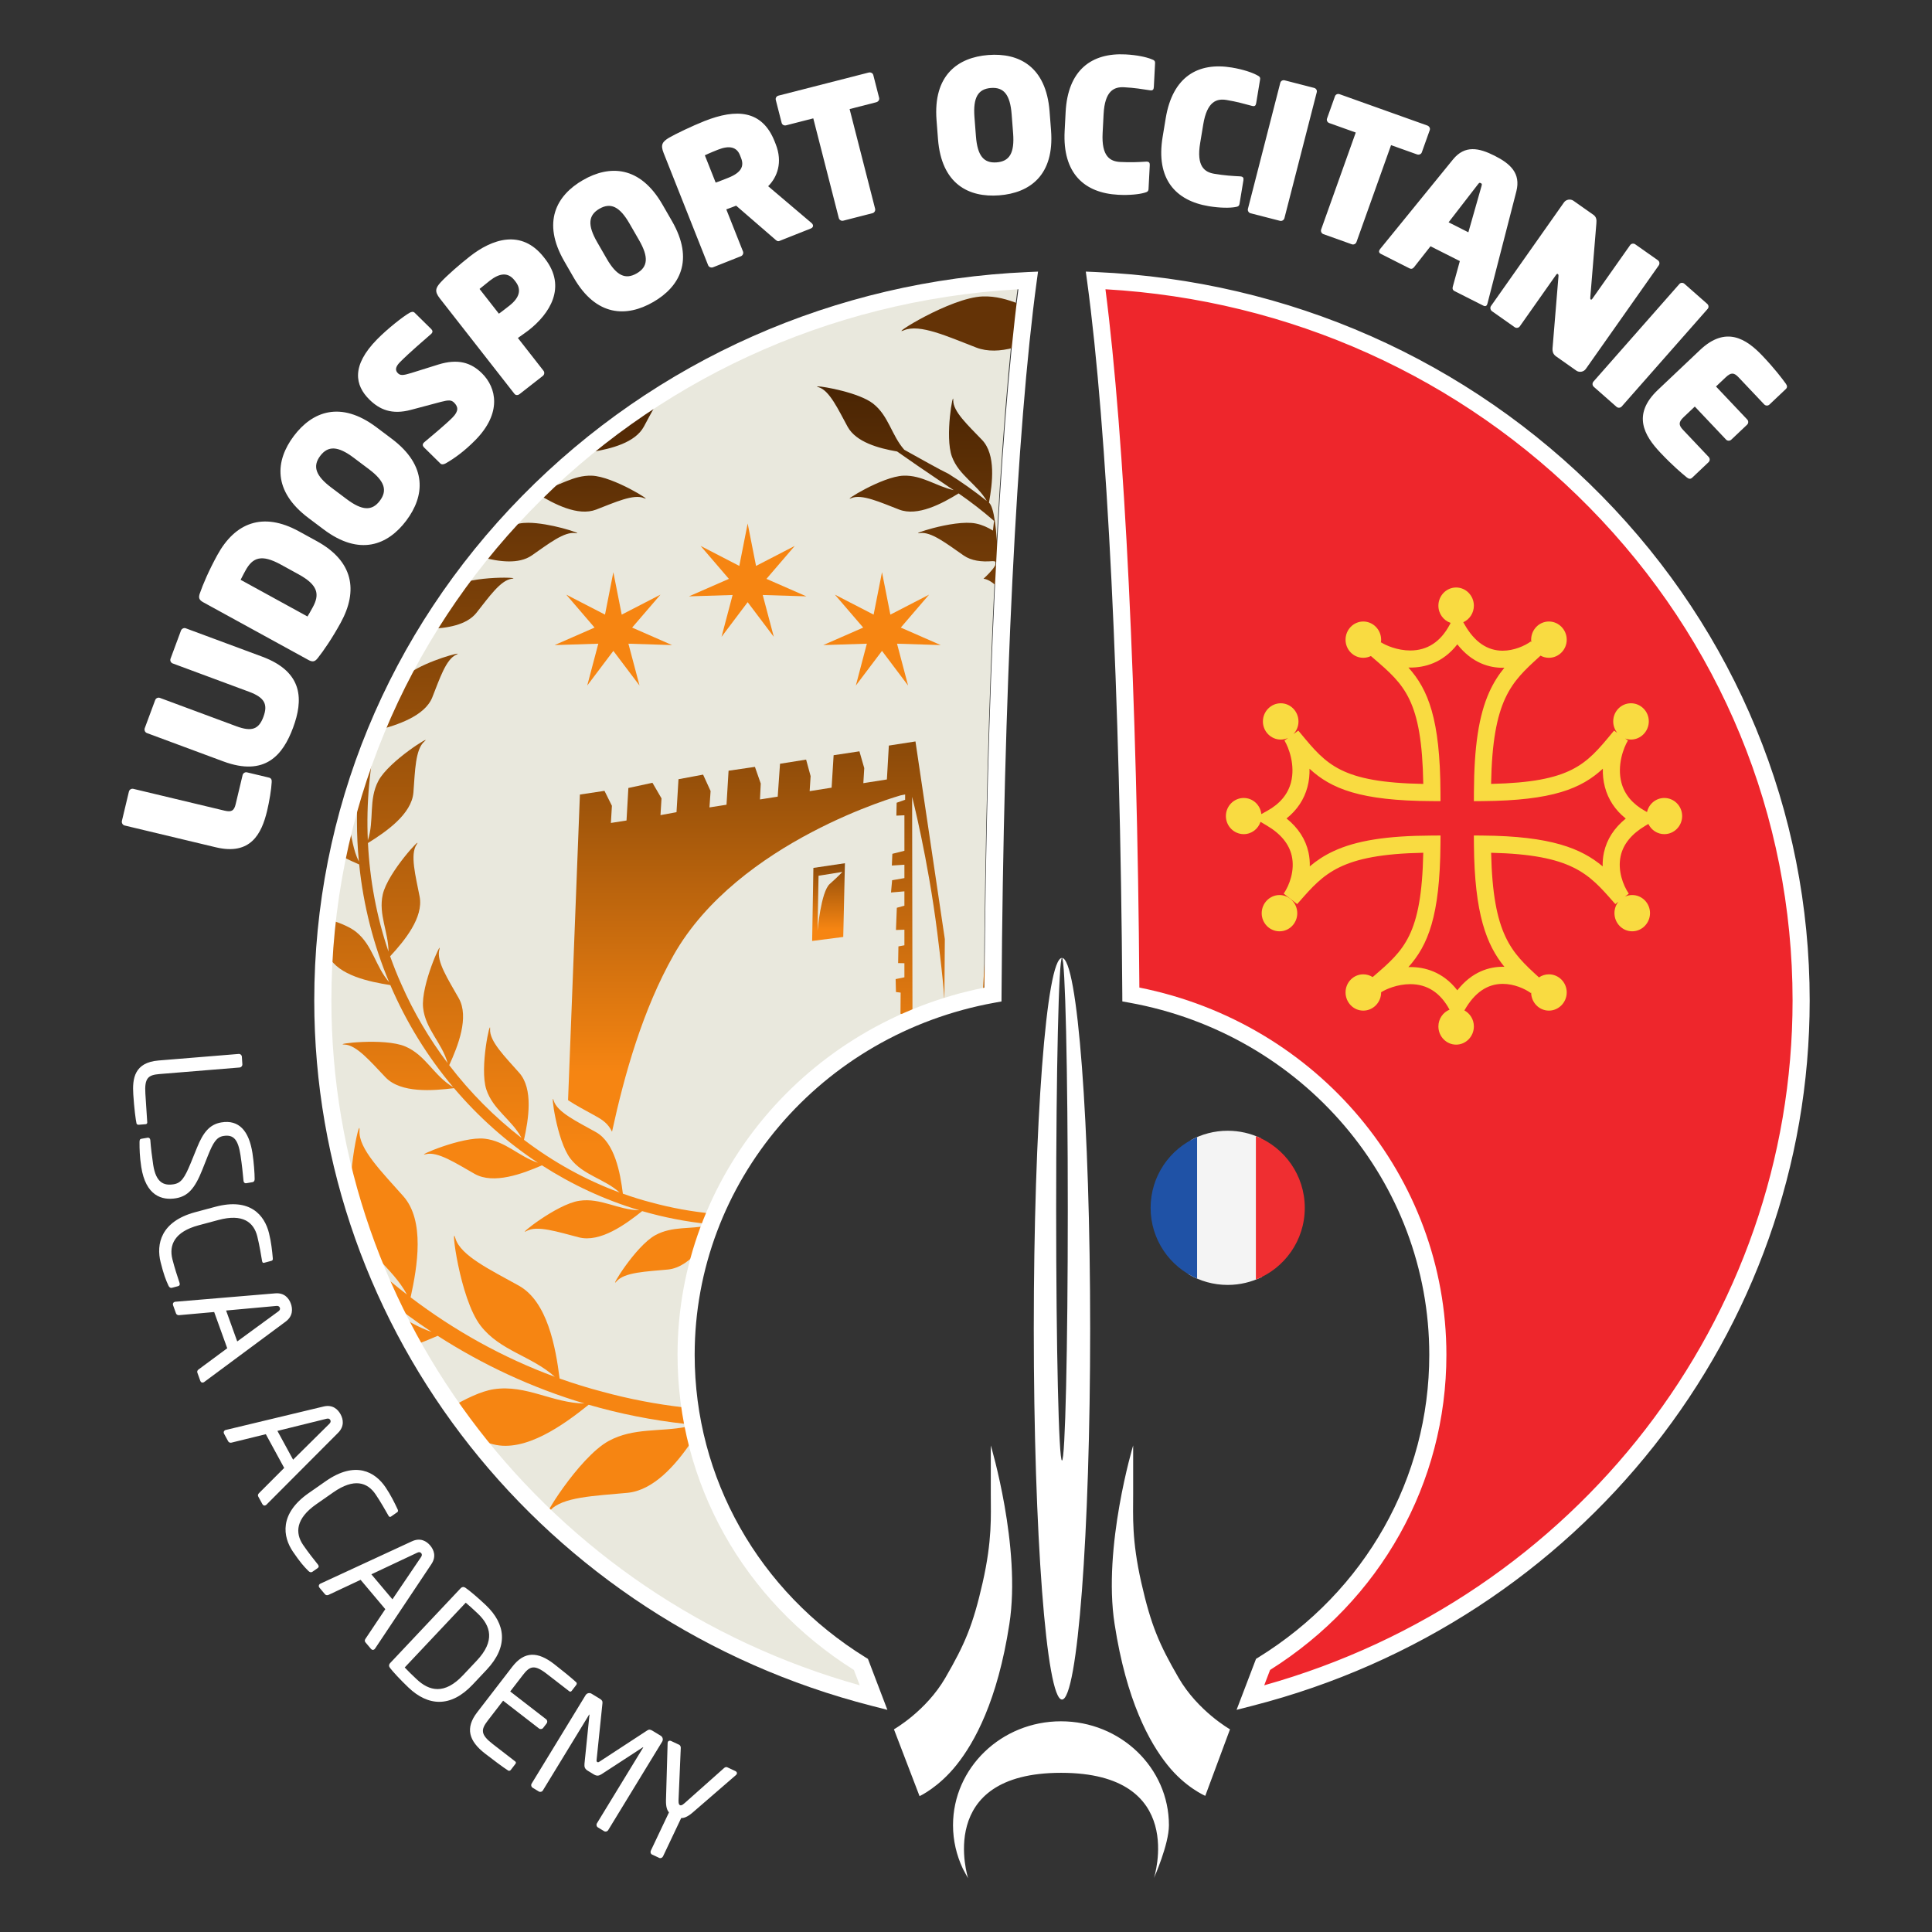 <svg xmlns="http://www.w3.org/2000/svg" xmlns:xlink="http://www.w3.org/1999/xlink" xml:space="preserve" viewBox="0 0 800 800"><rect x="0" y="0" width="800" height="800" fill="#333333" stroke="none"/><defs><path id="reuse-0" d="M0 680.315h680.315V0H0Z"/></defs><defs><clipPath id="a" clipPathUnits="userSpaceOnUse"><use xlink:href="#reuse-0"/></clipPath><clipPath id="e" clipPathUnits="userSpaceOnUse"><use xlink:href="#reuse-0"/></clipPath><clipPath id="f" clipPathUnits="userSpaceOnUse"><use xlink:href="#reuse-0"/></clipPath><clipPath id="g" clipPathUnits="userSpaceOnUse"><use xlink:href="#reuse-0"/></clipPath><linearGradient id="b" x1="0" x2="1" y1="0" y2="0" gradientTransform="matrix(0 278.429 278.429 0 216.498 244.941)" gradientUnits="userSpaceOnUse" spreadMethod="pad"><stop offset="0" stop-color="#f68512"/><stop offset=".15" stop-color="#f68512"/><stop offset="1" stop-color="#4a2504"/></linearGradient><linearGradient id="c" x1="0" x2="1" y1="0" y2="0" gradientTransform="matrix(0 121.233 121.233 0 245.332 291.841)" gradientUnits="userSpaceOnUse" spreadMethod="pad"><stop offset="0" stop-color="#f68512"/><stop offset=".15" stop-color="#f68512"/><stop offset="1" stop-color="#8a4909"/></linearGradient><linearGradient id="d" x1="0" x2="1" y1="0" y2="0" gradientTransform="matrix(0 24.149 24.149 0 267.726 351.093)" gradientUnits="userSpaceOnUse" spreadMethod="pad"><stop offset="0" stop-color="#f68512"/><stop offset=".15" stop-color="#f68512"/><stop offset="1" stop-color="#8a4909"/></linearGradient></defs><g clip-path="url(#a)" transform="matrix(1.333 0 0 -1.333 -13.799 857.64)"><path fill="#fff" d="M324.608 607.871c-.473 6.121-2.439 8.501-6.443 8.192-4.003-.308-5.582-2.962-5.11-9.083l.455-5.892c.472-6.121 2.435-8.444 6.439-8.135 4.003.308 5.586 2.905 5.114 9.026zm-3.869-25.159c-9.494-.731-17.934 3.51-19.011 17.468l-.455 5.891c-1.077 13.959 6.607 19.501 16.102 20.233 9.494.732 17.937-3.567 19.014-17.524l.454-5.892c1.078-13.959-6.61-19.444-16.104-20.176M365.804 583.498c-1.517-.437-4.465-.802-8.073-.614-10.541.549-17.346 6.648-16.664 19.769l.306 5.903c.682 13.121 8.082 18.481 18.622 17.932 3.61-.187 6.504-.855 7.967-1.448.902-.335 1.237-.524 1.195-1.326l-.381-7.335c-.042-.802-.291-1.192-1.26-1.027-2.337.352-4.728.764-7.992.934-3.094.16-5.973-1.068-6.351-8.345l-.307-5.901c-.374-7.22 2.301-8.796 5.451-8.959 3.265-.171 5.511-.058 8.047.098 1.037.06 1.182-.464 1.147-1.152l-.382-7.334c-.039-.745-.393-.956-1.325-1.195M393.944 579.048c-1.556-.267-4.525-.3-8.091.29-10.413 1.721-16.493 8.542-14.348 21.505l.963 5.831c2.144 12.963 10.098 17.464 20.51 15.743 3.566-.589 6.367-1.576 7.754-2.328.859-.434 1.17-.659 1.039-1.451l-1.198-7.246c-.131-.793-.423-1.152-1.366-.879-2.284.609-4.614 1.285-7.839 1.818-3.056.505-6.053-.394-7.242-7.584l-.965-5.83c-1.179-7.134 1.303-8.998 4.415-9.513 3.225-.532 5.471-.67 8.007-.799 1.037-.055 1.123-.592 1.01-1.272l-1.198-7.246c-.122-.735-.499-.906-1.451-1.039M407.945 574.799l-9.111 2.341c-.611.156-.983.785-.826 1.396l10.047 39.123c.157.612.771.928 1.382.77l9.111-2.341c.612-.157.998-.729.84-1.341l-10.047-39.123c-.157-.61-.785-.982-1.396-.825M450.514 595.434l-8.049 2.874-10.742-30.099c-.212-.594-.871-.907-1.466-.695l-8.805 3.145c-.595.212-.908.872-.696 1.466l10.742 30.099-8.212 2.932c-.593.213-.925.818-.713 1.413l2.468 6.917c.212.594.853.853 1.447.64l27.227-9.721c.596-.213.981-.838.769-1.433l-2.469-6.916c-.212-.595-.906-.834-1.501-.622M470.541 585.509c.13.513.259.769-.201 1.001-.461.233-.591-.023-.926-.433l-9.076-11.741 6.143-3.104zm-8.872-31.064 2.161 7.842-9.115 4.604-5.027-6.396c-.362-.46-.798-.817-1.516-.456l-8.858 4.475c-.767.388-.663.977-.276 1.489l22.686 27.88c3.686 4.501 8.044 3.586 12.907 1.129 4.864-2.456 8.188-5.421 6.755-11.06l-8.963-34.81c-.157-.693-.544-1.075-1.312-.688l-8.909 4.5c-.717.362-.689.926-.533 1.491M500.001 528.27l-6.284 4.427c-.844.594-1.19 1.399-1.077 2.653l1.83 22.221c.043.461-.065.605-.205.705-.141.099-.3.071-.533-.257l-11.266-15.992c-.363-.516-1.083-.64-1.599-.277l-7.035 4.957c-.515.363-.687 1.115-.323 1.63l22.665 32.172c.662.939 2.02 1.173 2.959.513l6.19-4.361c.891-.628 1.043-1.507.918-2.682l-1.88-22.887c-.044-.461-.015-.621.125-.718.141-.1.268-.12.532.255l11.697 16.602c.363.516 1.082.641 1.597.277l7.036-4.956c.515-.364.64-1.083.277-1.598l-22.666-32.172c-.661-.938-2.02-1.173-2.958-.512M512.498 517.019l-7.061 6.217c-.473.418-.519 1.146-.102 1.62l26.691 30.311c.417.474 1.109.477 1.581.06l7.062-6.218c.474-.418.558-1.103.141-1.576l-26.692-30.311c-.417-.474-1.145-.52-1.62-.103M534.387 495.047c-1.707 1.386-4.442 3.693-8.267 7.734-5.046 5.333-8.842 11.85-.76 19.501l13.081 12.384c8.04 7.612 14.379 3.501 19.425-1.831 3.824-4.043 5.976-6.901 7.266-8.682.429-.621.456-1.148-.045-1.623l-5.082-4.811c-.458-.433-1.188-.413-1.622.045l-7.964 8.417c-1.419 1.5-2.35 1.565-3.974.027l-3.042-2.879 9.699-10.25c.433-.458.413-1.187-.045-1.622l-4.916-4.653c-.459-.434-1.188-.414-1.622.044l-9.698 10.25-3.457-3.274c-1.625-1.538-1.612-2.471-.192-3.971l7.964-8.416c.434-.459.413-1.19-.045-1.623l-5.082-4.812c-.5-.474-1.026-.419-1.622.045"/><path fill="#e9e8dd" d="M222.288 222.975c0 55.626 40.385 101.893 93.709 111.691.628 95.289 4.808 176.97 10.756 221.373-119.876-5.34-215.41-103.229-215.41-223.23 0-103.738 71.403-190.96 168.206-216.141l-3.874 10.309c-32.078 20.155-53.387 55.601-53.387 95.998"/><path fill="#f68512" d="m200.881 441.202-8.113-10.764 3.437 12.998-13.562-.43 12.4 5.434-8.785 10.233 12.033-6.206 2.59 13.177 2.602-13.177 12.034 6.206-8.799-10.233 12.405-5.434-13.561.43 3.447-12.998ZM242.603 456.333l-8.114-10.762 3.437 12.992-13.559-.423 12.403 5.433-8.783 10.237 12.018-6.216 2.598 13.181 2.602-13.181 12.023 6.216-8.79-10.237 12.409-5.433-13.563.423 3.44-12.992ZM284.333 441.202l-8.126-10.764 3.42 12.998-13.54-.43 12.405 5.434-8.791 10.233 12.028-6.206 2.604 13.177 2.597-13.177 12.024 6.206-8.786-10.233 12.406-5.434-13.573.43 3.435-12.998ZM223.337 201.07l-.722 1.952v3.206h-.036c-8.433.975-16.806 2.577-25.02 4.823-4.519 1.179-8.979 2.56-13.372 4.121-1.24 9.81-3.801 23.903-12.669 28.846-8.799 4.904-18.143 9.311-19.713 14.734-1.561 5.413 1.285-18.692 7.832-27.165 6.084-7.874 15.832-9.372 23.067-15.878-16.008 5.882-31.107 14.273-44.803 24.681 2.131 9.659 4.454 23.791-2.237 31.383-6.649 7.526-13.984 14.759-13.637 20.39.348 5.623-5.08-18.051-1.754-28.198 3.108-9.479 11.875-14.107 16.49-22.707-3.424 2.643-6.755 5.412-9.991 8.301.869-2.909 2.698-8.892 2.698-8.892 4.802-3.923 9.796-7.601 14.968-11.021-4.186 1.378-7.773 3.677-11.393 5.848 3.598-5.576 3.882-6.113 4.705-10.419 3.065 1.038 5.985 2.243 8.559 3.364 14.05-9.044 29.365-16.176 45.617-21.03-9.974.134-18.136 5.947-28.177 4.439-3.906-.581-8.928-3.016-13.48-5.734l6.049-9.457c2.372-.616 4.818-1.295 7.26-1.928 9.978-2.559 21.877 6.068 29.637 12.297 9.742-2.826 19.809-4.837 30.122-5.956M223.66 200.187c-8.192-1.651-16.482-.211-24.197-4.396-9.453-5.121-21.933-26.018-18.282-21.689 3.65 4.326 13.996 4.604 24.055 5.559 8.103.772 14.906 8.5 19.938 15.896.029.047.095.092.137.138z"/></g><path fill="url(#b)" d="M264.644 523.112c3.38-1.027 6.029-6.811 9.006-12.275 2.612-4.772 9.572-6.698 15.381-7.695 3.422-2.432 8.577-5.963 15.975-10.953.54-.338 1.074-.691 1.602-1.047-5.428 1.179-9.791 4.685-15.585 4.485-6.67-.225-19.475-8.371-16.238-6.977 3.241 1.387 9.057-1.316 14.902-3.561 5.689-2.183 13.215 1.798 18.443 5.025 3.829-2.635 7.505-5.486 11.011-8.544l-.344-3.001c-1.592.977-3.296 1.784-5.279 2.191-3.484.718-9.187-.339-13.236-1.396-3.563-.929-5.847-1.859-4.217-1.58 3.487.593 8.493-3.395 13.63-6.945 2.412-1.663 5.561-2.037 8.844-1.769 3.741.309-2.668-5.456-2.668-5.456 1.518-.189 3.055-1.284 4.625-2.857l-4-111.748c2.166 36.002 7.388 133.086 1.071 138.232 1.082 6.038 2.214 14.921-2.149 19.491-4.313 4.509-9.029 8.82-8.952 12.313.075 3.492-2.709-11.313-.399-17.526 2.168-5.828 7.761-8.486 10.828-13.761-3.799 3.043-7.76 5.861-11.889 8.434-2.746 1.305-8.754 4.718-13.755 7.482-3.975 4.518-4.816 10.51-9.672 14.332-4.339 3.398-15.415 5.365-17.183 5.365-.368 0-.333-.085.248-.259m-45.28 0c-.919-.279-1.784-.908-2.616-1.786 2.127 1.155 3.543 1.916 3.18 1.916-.086 0-.269-.042-.564-.13m-13.144-8.195c-4.512-3.559-9.356-5.882-12.67-10.247-5.095-3.097-11.22-9.05-15.423-11.891-.742-.495-3.295-3.432-6.796-7.73 1.631 1.714 3.471 3.357 5.766 4.939.029.018.058.04.088.064 5.229-3.222 12.689-7.137 18.344-4.963 5.845 2.245 11.659 4.948 14.904 3.561 3.248-1.394-9.563 6.752-16.24 6.977-5.767.2-10.12-3.268-15.519-4.471 7.278 5.406 12.316 9.25 15.605 11.861 5.93.971 13.36 2.861 16.064 7.82 2.174 3.982 4.171 8.133 6.405 10.489-3.095-1.679-7.698-4.192-10.528-6.409m-45.277-42.329c.303.128.587.264.855.405 3.482 4.506 6.797 8.697 9.533 12.056-3.603-3.784-6.186-7.909-10.388-12.461m10.759 8.172c-5.649-1.157-5.361-5.364-9.904-7.767-.702-.908-1.409-1.827-2.121-2.756.186.058.359.069.52.026 5.258-1.396 11.325-2.185 15.324.576 5.14 3.55 10.145 7.538 13.633 6.945 1.626-.279-.659.651-4.222 1.58-3.125.816-7.235 1.631-10.547 1.631-.979 0-1.889-.071-2.683-.235m-19.923-19.331c.538.291 1.156.551 1.831.783 1.998 2.679 4.047 5.387 6.067 8.025-1.523-.482-3.927-4.223-7.898-8.808m1.831.783c-3.842-5.151-7.499-10.197-10.427-14.458.195.192.35.298.455.301 5.501.155 11.663 1.136 14.718 4.985 3.874 4.874 7.477 10.134 10.986 10.574 1.29.161.043.337-2.339.337-3.493 0-9.429-.378-13.393-1.739m-14.982-21.448c1.13 1.895 2.696 4.284 4.555 6.99-.943-.934-2.82-3.9-4.555-6.99m-1.527-2.826c.475.917.995 1.878 1.527 2.826-.674-1.13-1.193-2.084-1.527-2.826m-1.196-4.999c-.839-.84-1.136-.822-1.057-.243-3.667-8.405-8.063-17.864-12.302-25.977-.852-6.031-1.314-12.182-1.314-18.451 0-4.224.206-8.402.602-12.522-1.815 3.623-2.144 7.502-3.074 11.202-.386-1.512-.924-2.578-2.023-9.651 1.79-.938 3.581-1.751 5.188-2.443 1.316-12.861 4.515-25.139 9.294-36.552-4.274 4.901-5.044 11.39-10.226 15.588-1.68 1.358-4.337 2.523-7.116 3.457 0 0-1.04-4.344-1.467-10.999 3.151-5.967 12.644-7.939 19.188-8.962 4.972-11.6 11.585-22.282 19.542-31.725-5.979 3.48-8.468 9.91-14.872 12.653-6.558 2.804-22.701.731-18.923.601 3.782-.112 8.152-5.361 12.764-10.184 4.76-4.976 14.7-4.174 21.276-3.363 7.579-8.937 16.351-16.75 26.074-23.174-5.961 1.968-10.104 6.732-16.543 7.475-3.516.401-8.932-1.011-13.061-2.422-4.213-1.44-7.089-2.88-5.244-2.395 3.655.957 9.365-2.817 15.185-6.114 5.857-3.324 14.844.017 20.9 2.657 9.325-6.005 19.494-10.741 30.272-13.957-6.617.086-12.031 3.944-18.699 2.945-7.07-1.061-19.651-11.272-16.385-9.401 3.28 1.875 9.785-.283 16.282-1.957 6.61-1.7 14.51 4.022 19.662 8.151 6.713-1.942 13.653-3.308 20.774-4.03 6.593 16.254 14.849 28.657 23.607 38.178-17.238-17.729-22.602-34.918-22.602-34.918-6.371.611-12.701 1.756-18.901 3.45-2.999.77-5.952 1.699-8.869 2.737-.819 6.507-2.529 15.859-8.404 19.136-5.843 3.268-12.047 6.184-13.089 9.785-1.04 3.599.855-12.411 5.203-18.032 4.034-5.224 10.511-6.221 15.3-10.543-10.617 3.905-20.643 9.486-29.727 16.382 1.415 6.42 2.952 15.793-1.486 20.824-4.417 5.002-9.286 9.8-9.046 13.544.226 3.726-3.373-11.988-1.168-18.721 2.06-6.287 7.883-9.356 10.946-15.073-8.393 6.483-15.969 14.109-22.473 22.61 2.728 5.979 6.285 14.93 2.958 20.81-3.262 5.798-7.027 11.492-6.02 15.099 1.01 3.602-5.804-11.028-5.05-18.068.704-6.644 5.862-10.86 7.612-17.184-5.7 7.546-10.561 15.772-14.384 24.507-1.282 2.824-2.421 5.731-3.47 8.661 4.476 4.828 10.416 12.062 9.162 18.548-1.268 6.519-3.032 13.093-.929 16.2 2.106 3.113-9.004-8.661-10.531-15.576-1.368-6.204 1.767-11.577 1.792-17.722-3.696 10.847-5.808 22.246-6.382 33.734 5.62 3.484 13.59 8.987 14.119 15.703.517 6.627.575 13.42 3.425 15.874 2.864 2.453-10.996-6-14.314-12.274-3.122-5.919-1.197-12.251-3.272-18.477-.503 11.487.543 23.042 3.08 34.224 5.987 1.592 14.617 4.347 16.95 10.213 2.296 5.772 4.233 11.837 7.46 13.254.466.204.558.299.36.3-1.173 0-12.535-3.358-16.554-7.392m-1.057-.243c.783 1.794 1.533 3.541 2.241 5.216.004.009.008.018.012.026-1.213-2.339-2.136-4.393-2.253-5.242m180.816-96.975c0-.31-.357-.597-1.028-.896.451.111.908.22 1.364.328l.496 13.856c-.496-8.246-.832-13.288-.832-13.288m-14.743-4.975c6.689 2.143 11.667 3.167 13.715 4.079-4.835-1.184-9.397-2.554-13.715-4.079m-46.712-29.422c10.587 10.889 25.658 21.984 46.712 29.422-12.295-3.94-30.375-11.661-46.712-29.422m-23.778-38.602c.418.092.836.198 1.252.319-.36.033-.721.068-1.081.105-.056-.139-.115-.285-.171-.424m-16.456-2.99c-6.275-3.402-14.554-17.272-12.127-14.403 2.42 2.881 9.289 3.058 15.958 3.697 3.695.352 6.991 2.889 9.77 6.037.911 2.644 1.863 5.193 2.855 7.659-5.563-1.233-11.211-.152-16.456-2.99" transform="matrix(1.333 0 0 -1.333 -13.799 857.64)"/><path fill="url(#c)" d="m286.459 411.787-.606-10.523-7.318-1.152.285 4.674-1.502 5.217-8.013-1.209-.625-10.082-6.821-1.081.301 4.665-1.4 5.137-8.105-1.294-.717-10.217-5.511-.868.242 4.941-1.81 5.176-8.187-1.195-.64-10.565-5.298-.831.354 5.085-2.328 5.097-7.645-1.425-.615-10.241-4.977-.916.318 5.208-2.813 4.84-7.481-1.614-.576-10.099-4.853-.763.316 5.333-2.306 4.639-7.635-1.147s-3.324-85.59-3.681-94.942c2.448-1.654 5.571-3.251 8.603-4.95 2.219-1.234 3.843-2.353 5.054-4.844 3.871 17.826 9.563 37.978 19.145 54.888 20.13 35.505 70.515 49.597 70.515 49.597l1.392.273-.007-1.646-2.63-.923-.085-4.006 2.496.112v-11.031l-3.743-.941-.159-3.642 3.902.252v-4.15l-3.818-.667-.342-3.805 4.16.354v-4.458l-2.354-.644-.27-6.9 2.624.092v-4.847l-1.859-.345-.091-5.185 1.95-.043v-4.367l-2.721-.561.095-4.017 1.457-.182-.054-6.564 3.73-.487-.111 67.872s4.899-18.985 7.824-42.253c2.208-17.589 2.194-21.247 2.194-21.247l.143 19.299-9.121 61.405z" transform="matrix(1.333 0 0 -1.333 -13.799 857.64)"/><path fill="url(#d)" d="m263.021 373.785-.386-22.692 9.66 1.247.521 22.902zm1.602-2.436 7.4 1.192s-1.204-1.343-3.921-3.747c-2.729-2.406-3.795-14.516-3.795-14.516z" transform="matrix(1.333 0 0 -1.333 -13.799 857.64)"/><g clip-path="url(#e)" transform="matrix(1.333 0 0 -1.333 -13.799 857.64)"><path fill="#643306" d="M326.777 549.017c-3.503 1.364-7.093 2.432-11.158 2.292-10.066-.342-29.359-12.615-24.474-10.519 4.888 2.095 13.645-1.975 22.458-5.359 3.516-1.355 7.511-1.14 11.533-.077z"/><path fill="#fff" d="M326.697 553.536c-119.92-6.864-213.404-103.32-213.404-220.936 0-98.833 67.231-185.592 164.128-212.725l-1.82 4.765c-34.323 21.586-54.781 58.124-54.781 97.909 0 55.381 39.964 103 95.34 114.055.659 90.303 4.579 170.827 10.537 216.932m-40.69-441.29-4.959 1.273c-101.905 26.112-173.077 116.204-173.077 219.081 0 58.708 22.931 114.366 64.571 156.726 41.509 42.231 97.298 66.932 157.082 69.554l3.177.14-.417-3.073c-6.21-45.682-10.295-128.485-10.918-221.499l-.012-2.141-2.163-.396c-53.976-9.771-93.15-55.769-93.15-109.362 0-38.297 19.839-73.438 53.067-93.998l.759-.467z"/><path fill="#ee262c" d="M567.986 341.284c5.501-55.767-24.18-181.523-162.519-223.498 0 0-4.219-4.864-4.874-.475-.118.795 3.749 8.664 3.601 9.608 63.878 39.091 52.729 120.22 46.225 133.515-32.737 66.98-62.416 63.521-88.782 74.818 0 41.176-.63 189.879-10.028 220.787 17.551 2.982 93.445-15.649 125.402-42.361 76.944-64.316 85.538-117.368 90.975-172.394"/><path fill="#f9db41" d="M407.822 365.359c-3.046 0-5.542-2.546-5.542-5.652 0-3.1 2.496-5.616 5.542-5.616 3.042 0 5.508 2.516 5.508 5.616 0 3.106-2.466 5.652-5.508 5.652"/><path fill="#f9db41" d="M508.604 378.615c-.322-1.464-.441-2.924-.404-4.351-6.651 5.59-16.081 9.404-37.317 9.572l-2.697.025.019-2.695c.164-21.757 3.952-31.335 9.469-38.102-.174.006-.346.01-.527.01-4.002 0-9.431-1.366-14.1-7.304-4.552 5.866-10.289 7.219-14.606 7.219-.197 0-.393-.004-.586-.01 6.069 6.768 9.798 15.836 9.958 38.187l.022 2.685-2.684-.015c-14.05-.062-23.477-1.557-30.561-4.851-2.9-1.342-5.272-2.944-7.368-4.716.038 1.428-.085 2.886-.407 4.352-.902 4.069-3.187 7.595-6.816 10.528 3.299 2.632 5.478 5.921 6.504 9.805.507 1.909.68 3.813.634 5.64 6.679-6.181 15.713-9.964 38.017-10.055l2.673-.012-.014 2.674c-.087 22.836-3.833 32.01-9.951 38.824.192-.004.384-.006.58-.006 4.318 0 10.053 1.349 14.605 7.219 4.662-5.926 10.082-7.284 14.074-7.284.178 0 .36.002.543.009-1.77-2.161-3.366-4.611-4.711-7.61-3.223-7.221-4.69-16.825-4.748-31.152l-.008-2.685 2.686.023c21.807.161 30.738 3.926 37.372 10.06-.049-1.838.13-3.751.634-5.678 1.026-3.888 3.202-7.177 6.486-9.808-3.604-2.924-5.875-6.441-6.771-10.498m18.745 16.894c-2.626 0-4.812-1.872-5.371-4.371l-.604.335c-3.914 2.181-6.388 5.136-7.35 8.798-1.423 5.408.704 10.928 2.024 13.09l-.859.616c.565-.201 1.171-.322 1.798-.322 3.043 0 5.545 2.551 5.545 5.655 0 3.109-2.502 5.618-5.545 5.618-3.042 0-5.508-2.509-5.508-5.618 0-1.356.471-2.599 1.253-3.578l-.991.706-.674-.812c-8.03-9.698-12.578-15.197-37.528-15.745.478 26.264 6.293 31.566 14.948 39.461l.416.377c.774-.426 1.657-.664 2.593-.664 3.04 0 5.54 2.512 5.54 5.616 0 3.108-2.5 5.656-5.54 5.656-3.045 0-5.511-2.548-5.511-5.656 0-.261.028-.515.059-.766l-.169.211c-1.936-1.379-5.25-2.857-8.754-2.857-4.769 0-8.739 2.73-11.803 8.117l-.415.725c1.934.869 3.289 2.841 3.289 5.14 0 3.103-2.466 5.653-5.51 5.653-3.041 0-5.51-2.55-5.51-5.653 0-2.498 1.602-4.615 3.807-5.344l-.307-.585c-2.832-5.297-6.948-7.985-12.23-7.986-4.026-.001-7.593 1.581-9.066 2.517l-.08-.106c.048.306.086.618.086.934 0 3.108-2.5 5.656-5.546 5.656-3.043 0-5.506-2.548-5.506-5.656 0-3.104 2.463-5.616 5.506-5.616.86 0 1.673.207 2.399.563l-.016-.026.851-.736c9.56-8.222 14.97-12.87 15.407-38.979-25.495.455-30.043 5.956-38.093 15.688l-.726.873-1.515-1.081c.968 1.013 1.563 2.39 1.563 3.919 0 3.109-2.458 5.652-5.506 5.652-3.041 0-5.542-2.543-5.542-5.652 0-3.101 2.501-5.621 5.542-5.621.808 0 1.577.186 2.272.506l-1.121-.799c1.318-2.158 3.437-7.671 2.022-13.047-.967-3.661-3.445-6.623-7.379-8.807l-1.822-1.009c-.294 2.819-2.628 5.01-5.472 5.01-3.045 0-5.541-2.515-5.541-5.617 0-3.099 2.496-5.619 5.541-5.619 2.426 0 4.483 1.599 5.217 3.825l2.014-1.195c4.29-2.539 6.882-5.712 7.702-9.428.989-4.48-.738-9.092-2.515-11.68l4.185-3.251.667.76c7.704 8.789 12.878 14.699 38.505 15.189-.532-25.548-5.923-30.187-15.453-38.388l-.269-.232c-.847.537-1.847.853-2.917.853-3.043 0-5.506-2.513-5.506-5.616 0-3.108 2.463-5.656 5.506-5.656 3.046 0 5.546 2.548 5.546 5.656 0 .017-.005.032-.005.052 1.477.937 5.039 2.516 9.064 2.516 5.259 0 9.357-2.665 12.191-7.925-2.024-.829-3.46-2.846-3.46-5.212 0-3.103 2.469-5.654 5.51-5.654 3.044 0 5.51 2.551 5.51 5.654 0 2.159-1.195 4.029-2.941 4.969l.067.119c3.075 5.397 7.049 8.134 11.829 8.134 3.506 0 6.805-1.464 8.728-2.838l.11.142c.027-3.083 2.478-5.613 5.511-5.613 3.04 0 5.54 2.548 5.54 5.656 0 3.103-2.5 5.616-5.54 5.616-1.142 0-2.201-.355-3.08-.956-8.555 7.797-14.301 13.125-14.863 38.718 25.117-.586 30.288-6.492 37.98-15.266l.603-.678.965.753c-.774-.966-1.24-2.2-1.24-3.553 0-3.102 2.461-5.653 5.508-5.653 3.044 0 5.54 2.551 5.54 5.653 0 3.106-2.496 5.615-5.54 5.615-.801 0-1.556-.172-2.239-.488l1.184.924c-1.776 2.59-3.509 7.21-2.523 11.676.813 3.704 3.388 6.868 7.647 9.401l.961.568c.892-1.871 2.77-3.167 4.95-3.167 3.046 0 5.542 2.52 5.542 5.619 0 3.102-2.496 5.617-5.542 5.617"/></g><g clip-path="url(#f)" transform="matrix(1.333 0 0 -1.333 -13.799 857.64)"><path fill="#f4f4f4" d="m380.251 289.216-2.391-38.367 1.744-3.314c3.557-2.091 7.695-3.289 12.117-3.289 3.797 0 7.394.892 10.587 2.463l.538 6.328s-.656 26.895-.905 36.811c-3.101 1.471-6.562 2.29-10.22 2.29-4.159 0-8.063-1.061-11.47-2.922"/><path fill="#1f52a6" d="M367.775 268.188c0-9.845 5.94-18.293 14.434-21.972v43.952c-8.494-3.68-14.434-12.136-14.434-21.98"/><path fill="#ef2e31" d="M400.477 290.472v-44.566c8.897 3.496 15.189 12.154 15.189 22.282 0 10.13-6.292 18.786-15.189 22.284"/></g><g clip-path="url(#g)" transform="matrix(1.333 0 0 -1.333 -13.799 857.64)"><path fill="#fff" d="M94.752 400.457c-.089-2.102-.716-5.962-1.422-8.918-1.705-7.141-5.098-13.937-15.923-11.351l-28.347 6.775c-.614.147-.983.825-.836 1.439l2.171 9.093c.147.613.769.996 1.382.849l28.348-6.775c2.176-.52 2.95.003 3.429 2.011l2.158 9.037c.146.614.769.996 1.383.849l6.807-1.627c.67-.16.912-.63.85-1.382M101.38 417.313c-3.134-8.444-8.663-15.266-21.68-10.436l-23.72 8.802c-.592.219-.876.937-.657 1.529l3.234 8.713c.219.592.883.896 1.475.677l23.72-8.802c4.895-1.816 7.013-.889 8.43 2.93 1.417 3.819.436 5.958-4.458 7.774l-23.72 8.801c-.592.22-.896.884-.677 1.475l3.233 8.714c.22.592.903.95 1.495.73l23.72-8.802c13.017-4.83 12.738-13.66 9.605-22.105M97.572 468.019c-6.035 3.311-8.748 2.182-10.955-1.842-.331-.603-.773-1.408-1.523-2.894l20.772-11.394c.243.325 1.264 2.186 1.623 2.84 2.207 4.023 1.701 6.917-4.385 10.256zm18.617-18.063c-2.621-4.778-5.285-8.681-7.173-11.048-.807-.996-1.486-1.279-2.843-.534l-32.691 17.932c-1.358.745-1.484 1.469-1.079 2.686.982 2.863 2.815 7.158 5.463 11.986 5.462 9.958 14.046 13.559 25.361 7.352l5.533-3.036c11.316-6.207 12.919-15.33 7.429-25.338M120.227 501.197c-4.906 3.69-7.992 3.786-10.405.576-2.413-3.21-1.464-6.148 3.442-9.838l4.723-3.552c4.906-3.69 7.947-3.751 10.359-.542 2.413 3.21 1.51 6.114-3.396 9.804zm16.327-19.529c-5.722-7.611-14.48-11.145-25.668-2.731l-4.722 3.552c-11.189 8.414-10.272 17.845-4.55 25.457 5.722 7.611 14.526 11.111 25.714 2.696l4.722-3.551c11.189-8.415 10.226-17.811 4.504-25.423M158.008 506.671c-3.301-3.352-6.447-5.648-9.194-7.211-.525-.288-1.213-.496-1.662-.053l-5.029 4.951c-.572.563-.616 1.09.028 1.663 1.895 1.597 6.651 5.528 8.785 7.695 1.972 2.003 1.759 3.34.45 4.628-.817.805-1.669.839-4.058.212l-9.271-2.465c-6.032-1.628-9.818.087-12.966 3.186-4.455 4.388-5.719 10.463 2.412 18.721 3.18 3.229 8.018 7.08 10.159 8.273.485.247 1.052.413 1.501-.029l5.11-5.032c.45-.443.657-.969-.028-1.583-1.773-1.555-6.771-5.812-9.669-8.755-1.489-1.513-1.481-2.568-.623-3.413.736-.725 1.507-.759 4.178.073l8.377 2.62c6.031 1.873 10.138.646 13.53-2.694 4.579-4.509 6.262-12.366-2.03-20.787M170.185 556.31c-2.05 2.621-4.67 2.247-7.697-.121-.316-.247-2.902-2.342-3.173-2.554l6.008-7.683c.261.131 2.972 2.252 3.243 2.464 3.163 2.474 3.881 5.001 1.902 7.532zm4.354-15.532c-.994-.778-2.059-1.465-3.314-2.374l7.951-10.169c.389-.497.301-1.222-.197-1.611l-7.229-5.654c-.497-.389-1.196-.426-1.585.072l-23.182 29.648c-1.696 2.17-1.362 3.232.288 5.033 1.976 2.129 5.866 5.535 9.074 8.044 6.732 5.266 15.934 8.676 22.966-.318l.283-.362c6.962-8.904 1.451-17.22-5.055-22.309M205.905 573.935c-3.064 5.319-5.865 6.619-9.344 4.614-3.479-2.005-3.76-5.08-.695-10.399l2.95-5.121c3.065-5.319 5.837-6.569 9.316-4.564 3.479 2.005 3.788 5.031.723 10.35zm7.353-24.369c-8.249-4.754-17.691-4.567-24.68 7.563l-2.95 5.121c-6.988 12.13-2.444 20.443 5.806 25.198 8.25 4.754 17.721 4.517 24.709-7.613l2.95-5.12c6.988-12.13 2.415-20.394-5.835-25.149M240.198 595.214c-.994 2.506-3.261 3.088-6.833 1.671-.374-.148-2.559-1.015-4.063-1.734l3.363-8.48c.287.052 3.593 1.364 3.913 1.49 4.105 1.629 4.974 3.64 3.979 6.146zm22.056-22.789-9.809-3.892c-.587-.232-1.012.217-1.49.644l-11.931 10.327c-.8-.317-1.386-.55-3.06-1.152l5.181-13.066c.233-.587-.056-1.257-.643-1.49l-8.637-3.426c-.586-.233-1.31.036-1.542.623l-13.832 34.877c-1.015 2.56-.395 3.485 1.697 4.746 2.005 1.166 7.189 3.655 10.974 5.156 9.916 3.934 17.935 3.473 21.806-6.286l.338-.854c2.263-5.706.45-10.313-2.338-13.085l13.482-11.439c.192-.171.33-.364.393-.523.19-.48-.056-.949-.589-1.16M282.551 611.629l-8.28-2.119 7.921-30.954c.156-.611-.216-1.239-.827-1.395l-9.059-2.319c-.611-.156-1.239.216-1.395.828l-7.922 30.953-8.447-2.161c-.611-.157-1.225.16-1.381.771l-1.82 7.113c-.157.612.23 1.184.841 1.341l28.008 7.167c.611.157 1.281-.146 1.438-.757l1.82-7.113c.156-.611-.286-1.198-.897-1.355M52.755 294.409c-.262 1.188-.717 4.644-.999 8.997-.323 4.955.318 9.942 7.866 10.559l24.887 2.036c.504.04.942-.343.975-.852l.154-2.362c.034-.509-.352-.959-.855-1.001l-24.886-2.034c-3.477-.284-4.706-1.177-4.387-6.087l.582-8.937c.02-.324-.196-.528-.517-.554l-2.15-.176c-.274-.023-.607.136-.67.411M54.224 280.941c-.491 3.206-.539 5.643-.53 7.711.016.803.183.926.682 1.011l1.812.309c.5.085.782-.243.845-.655.006-.046.014-.093.021-.138.142-2.137.564-5.498.886-7.604.842-5.498 3.242-6.592 6.414-6.052 2.266.388 3.331 1.932 5.23 6.534l1.994 4.9c1.892 4.647 3.88 7.149 7.506 7.767 5.483.936 8.631-2.616 9.698-9.58.414-2.703.682-6.275.677-8.063-.021-.474-.199-.833-.651-.91l-1.949-.333c-.453-.078-.775.197-.845.655-.007.047-.007.047-.014.093-.172 2.038-.527 5.267-.934 7.924-.723 4.718-2.029 6.564-5.337 6-2.129-.363-3.167-2.091-4.719-5.928l-1.847-4.641c-2.313-5.847-4.517-8.15-8.142-8.77-4.351-.742-9.415.746-10.797 9.77M62.684 244.019c-.827 1.79-1.487 3.481-2.441 7.297-1.381 5.522-.028 12.639 10.782 15.535l6.182 1.657c10.897 2.92 15.327-2.645 16.706-8.168.708-2.828.992-5.674 1.174-7.732.057-.415.001-.766-.399-.872l-2.268-.61c-.267-.071-.511-.041-.624.408-.011.045-.022.09-.034.134-.27 1.653-.834 5.046-1.484 7.65-1.101 4.4-4.488 7.132-12.05 5.105l-6.183-1.657c-7.472-2.003-9.244-6.118-8.143-10.518.639-2.558 1.67-5.731 2.207-7.312.011-.044.033-.134.044-.178.124-.495-.042-.779-.531-.91l-1.825-.488c-.533-.143-.901.189-1.113.659M96.812 236.025c.428.31.636.686.479 1.119-.172.479-.568.625-1.09.575l-15.615-1.423 3.46-9.606zm-24.234-21.585-.924 2.564c-.141.391.067.766.381.984l8.902 6.586-4.056 11.256-10.922-.98c-.376-.043-.803.19-.928.538l-.924 2.565c-.157.434.036.853.424.999.086.033.216.083.317.072l30.975 2.603c2.897.257 4.281-1.54 4.876-3.191.579-1.608.711-3.88-1.654-5.616l-25.224-18.699c-.071-.076-.201-.125-.287-.158-.388-.147-.784-.001-.956.477M112.653 201.098c.377.37.526.772.307 1.177-.244.445-.658.529-1.166.4l-15.266-3.774 4.872-8.945zm-20.784-24.961-1.301 2.388c-.198.363-.048.765.23 1.027l7.836 7.844-5.708 10.482-10.679-2.625c-.366-.1-.824.065-1 .389l-1.301 2.388c-.221.404-.093.846.269 1.049.082.045.203.115.305.12l30.313 7.271c2.832.694 4.472-.867 5.309-2.404.816-1.497 1.288-3.717-.796-5.788l-22.198-22.267c-.058-.086-.18-.153-.26-.2-.363-.203-.777-.118-1.019.326M106.152 155.393c-1.391 1.385-2.59 2.737-4.791 5.972-3.184 4.679-4.328 11.794 4.895 18.23l5.278 3.683c9.301 6.49 15.38 2.822 18.564-1.86 1.631-2.397 2.869-4.956 3.742-6.815.196-.369.262-.715-.079-.954l-1.936-1.351c-.228-.159-.47-.216-.729.166-.025.037-.05.075-.077.114-.818 1.449-2.506 4.423-4.008 6.63-2.537 3.729-6.669 5.111-13.122.607l-5.276-3.683c-6.377-4.45-6.649-8.905-4.113-12.634 1.475-2.168 3.53-4.775 4.575-6.066.026-.037.078-.114.104-.152.285-.419.224-.741-.193-1.033l-1.557-1.085c-.456-.318-.916-.135-1.277.231M141.139 159.705c.299.437.366.858.07 1.21-.326.388-.749.387-1.225.161l-14.271-6.722 6.543-7.774zm-15.545-28.526-1.748 2.076c-.266.316-.197.738.024 1.05l6.169 9.223-7.669 9.112-9.987-4.687c-.341-.172-.824-.101-1.06.181l-1.747 2.075c-.296.351-.257.809.059 1.081.07.061.176.15.276.176l28.384 13.128c2.65 1.242 4.57.041 5.695-1.296 1.095-1.301 1.994-3.377.35-5.815l-17.464-26.174c-.04-.095-.146-.186-.216-.246-.317-.271-.741-.272-1.066.116M158.454 127.538c5.757 6.11 4.352 10.781.359 14.581-1.562 1.489-2.625 2.438-3.786 3.416l-18.956-20.12c1-1.08 2.065-2.094 3.628-3.583 3.99-3.802 8.736-4.927 14.461 1.149zm-21.236-8.339c-2.528 2.408-4.929 5.016-5.735 6.104-.369.478-.38 1.002.097 1.509l21.851 23.19c.445.473.997.523 1.493.18 1.124-.751 3.842-3.023 6.37-5.428 6.153-5.862 7.056-12.807.185-20.098l-4.293-4.557c-6.806-7.224-13.815-6.76-19.968-.9M168.265 93.359c-1.493.92-5.081 3.638-7.224 5.295-5.084 3.934-6.234 7.934-2.468 12.821l10.902 14.151c3.767 4.888 7.919 4.784 13.003.85 2.142-1.657 5.5-4.373 6.912-5.7.189-.206.137-.575-.033-.794l-1.416-1.839c-.198-.258-.486-.329-.739-.132l-7.01 5.423c-3.85 2.979-5.26 2.428-7.412-.365l-3.936-5.11 11.15-8.626c.399-.308.47-.893.16-1.296l-1.076-1.397c-.312-.404-.894-.482-1.293-.174l-11.15 8.627-4.758-6.173c-2.151-2.795-2.327-4.301 1.523-7.281l7.01-5.422c.253-.197.257-.494.059-.75l-1.444-1.875c-.17-.22-.514-.365-.76-.233M198.006 74.565l-1.922 1.169c-.432.263-.568.834-.303 1.269l14.328 23.481c.047.08.072.119.033.143-.039.024-.039.024-.127-.031l-12.762-8.311c-.876-.553-1.485-.671-2.467-.075l-1.804 1.096c-.981.598-1.157 1.192-1.066 2.222l1.54 15.131c.01.102.01.102-.03.127-.039.023-.064-.016-.111-.095l-14.327-23.48c-.265-.437-.836-.579-1.268-.316l-1.923 1.168c-.431.263-.566.834-.302 1.269l16.768 27.481c.386.633 1.21.838 1.838.455l2.551-1.549c.706-.428.923-.778.844-1.435l-1.812-17.518c-.061-.451.009-.602.205-.722.196-.119.362-.111.737.151l14.761 9.646c.55.372.96.339 1.666-.089l2.551-1.55c.628-.381.824-1.207.437-1.84l-16.767-27.482c-.266-.434-.836-.577-1.268-.315M238.873 91.91l-13.364-11.563c-1.543-1.326-2.651-1.729-3.558-1.713l-5.642-11.902c-.199-.418-.731-.68-1.147-.487l-2.289 1.072c-.416.195-.55.769-.351 1.189l5.642 11.899c-.609.645-.98 1.79-.935 3.818l.506 17.58c-.004.206.034.393.094.519.159.335.57.45.985.256l2.539-1.189c.291-.136.486-.584.471-.936l-.695-16.264c-.041-1.158.19-1.42.439-1.537.292-.136.602-.128 1.474.642l12.222 10.869c.263.235.652.411.985.255l2.538-1.188c.416-.194.588-.581.429-.917-.06-.125-.181-.273-.343-.403M362.352 194.383s-9.489-31.557-5.765-55.476c3.678-23.909 10.836-36.786 16.39-43.737 5.556-7.008 11.779-9.631 11.779-9.631l7.679 20.663s-9.964 5.648-15.963 15.994c-6.024 10.404-8.564 16.257-11.583 29.556-3.011 13.307-2.537 20.559-2.537 27.514ZM318.129 194.383s9.489-31.557 5.768-55.476c-3.678-23.909-10.848-36.786-16.386-43.737-5.565-7.008-11.513-9.73-11.513-9.73l-7.954 20.762s9.971 5.648 15.963 15.994c6.029 10.404 8.566 16.257 11.588 29.556 3.01 13.307 2.534 20.559 2.534 27.514ZM373.463 76.409c0-6-4.651-16.402-4.651-16.402s10.594 32.681-28.857 32.681c-39.422 0-28.878-32.754-28.878-32.754s-1.133 1.948-1.635 2.983c-1.942 4.125-3.047 8.699-3.047 13.492 0 17.832 15.036 32.283 33.525 32.283 18.514 0 33.543-14.451 33.543-32.283M340.243 345.81c1.003 0 1.805-34.96 1.805-78.058 0-43.123-.802-78.06-1.805-78.06-1.002 0-1.81 34.937-1.81 78.06 0 43.098.808 78.058 1.81 78.058-4.838 0-8.76-51.566-8.76-115.183 0-63.613 3.922-115.176 8.76-115.176 4.834 0 8.753 51.563 8.753 115.176 0 63.617-3.919 115.183-8.753 115.183M404.883 124.641l-1.818-4.766c96.892 27.135 164.126 113.893 164.126 212.725 0 57.368-22.412 111.755-63.106 153.146-39.83 40.518-93.117 64.518-150.339 67.791 5.962-46.075 9.882-126.604 10.537-216.919 55.397-11.038 95.373-58.668 95.373-114.069 0-39.787-20.449-76.322-54.773-97.908m-10.405-12.395 6.041 15.838.757.467c33.228 20.561 53.062 55.701 53.062 93.998 0 53.623-39.192 99.621-93.182 109.375l-2.165.387-.012 2.149c-.624 93.035-4.706 175.835-10.919 221.488l-.419 3.073 3.177-.14c59.794-2.613 115.593-27.312 157.112-69.543 41.643-42.363 64.577-98.028 64.577-156.738 0-102.873-71.171-192.969-173.069-219.08Z"/></g></svg>